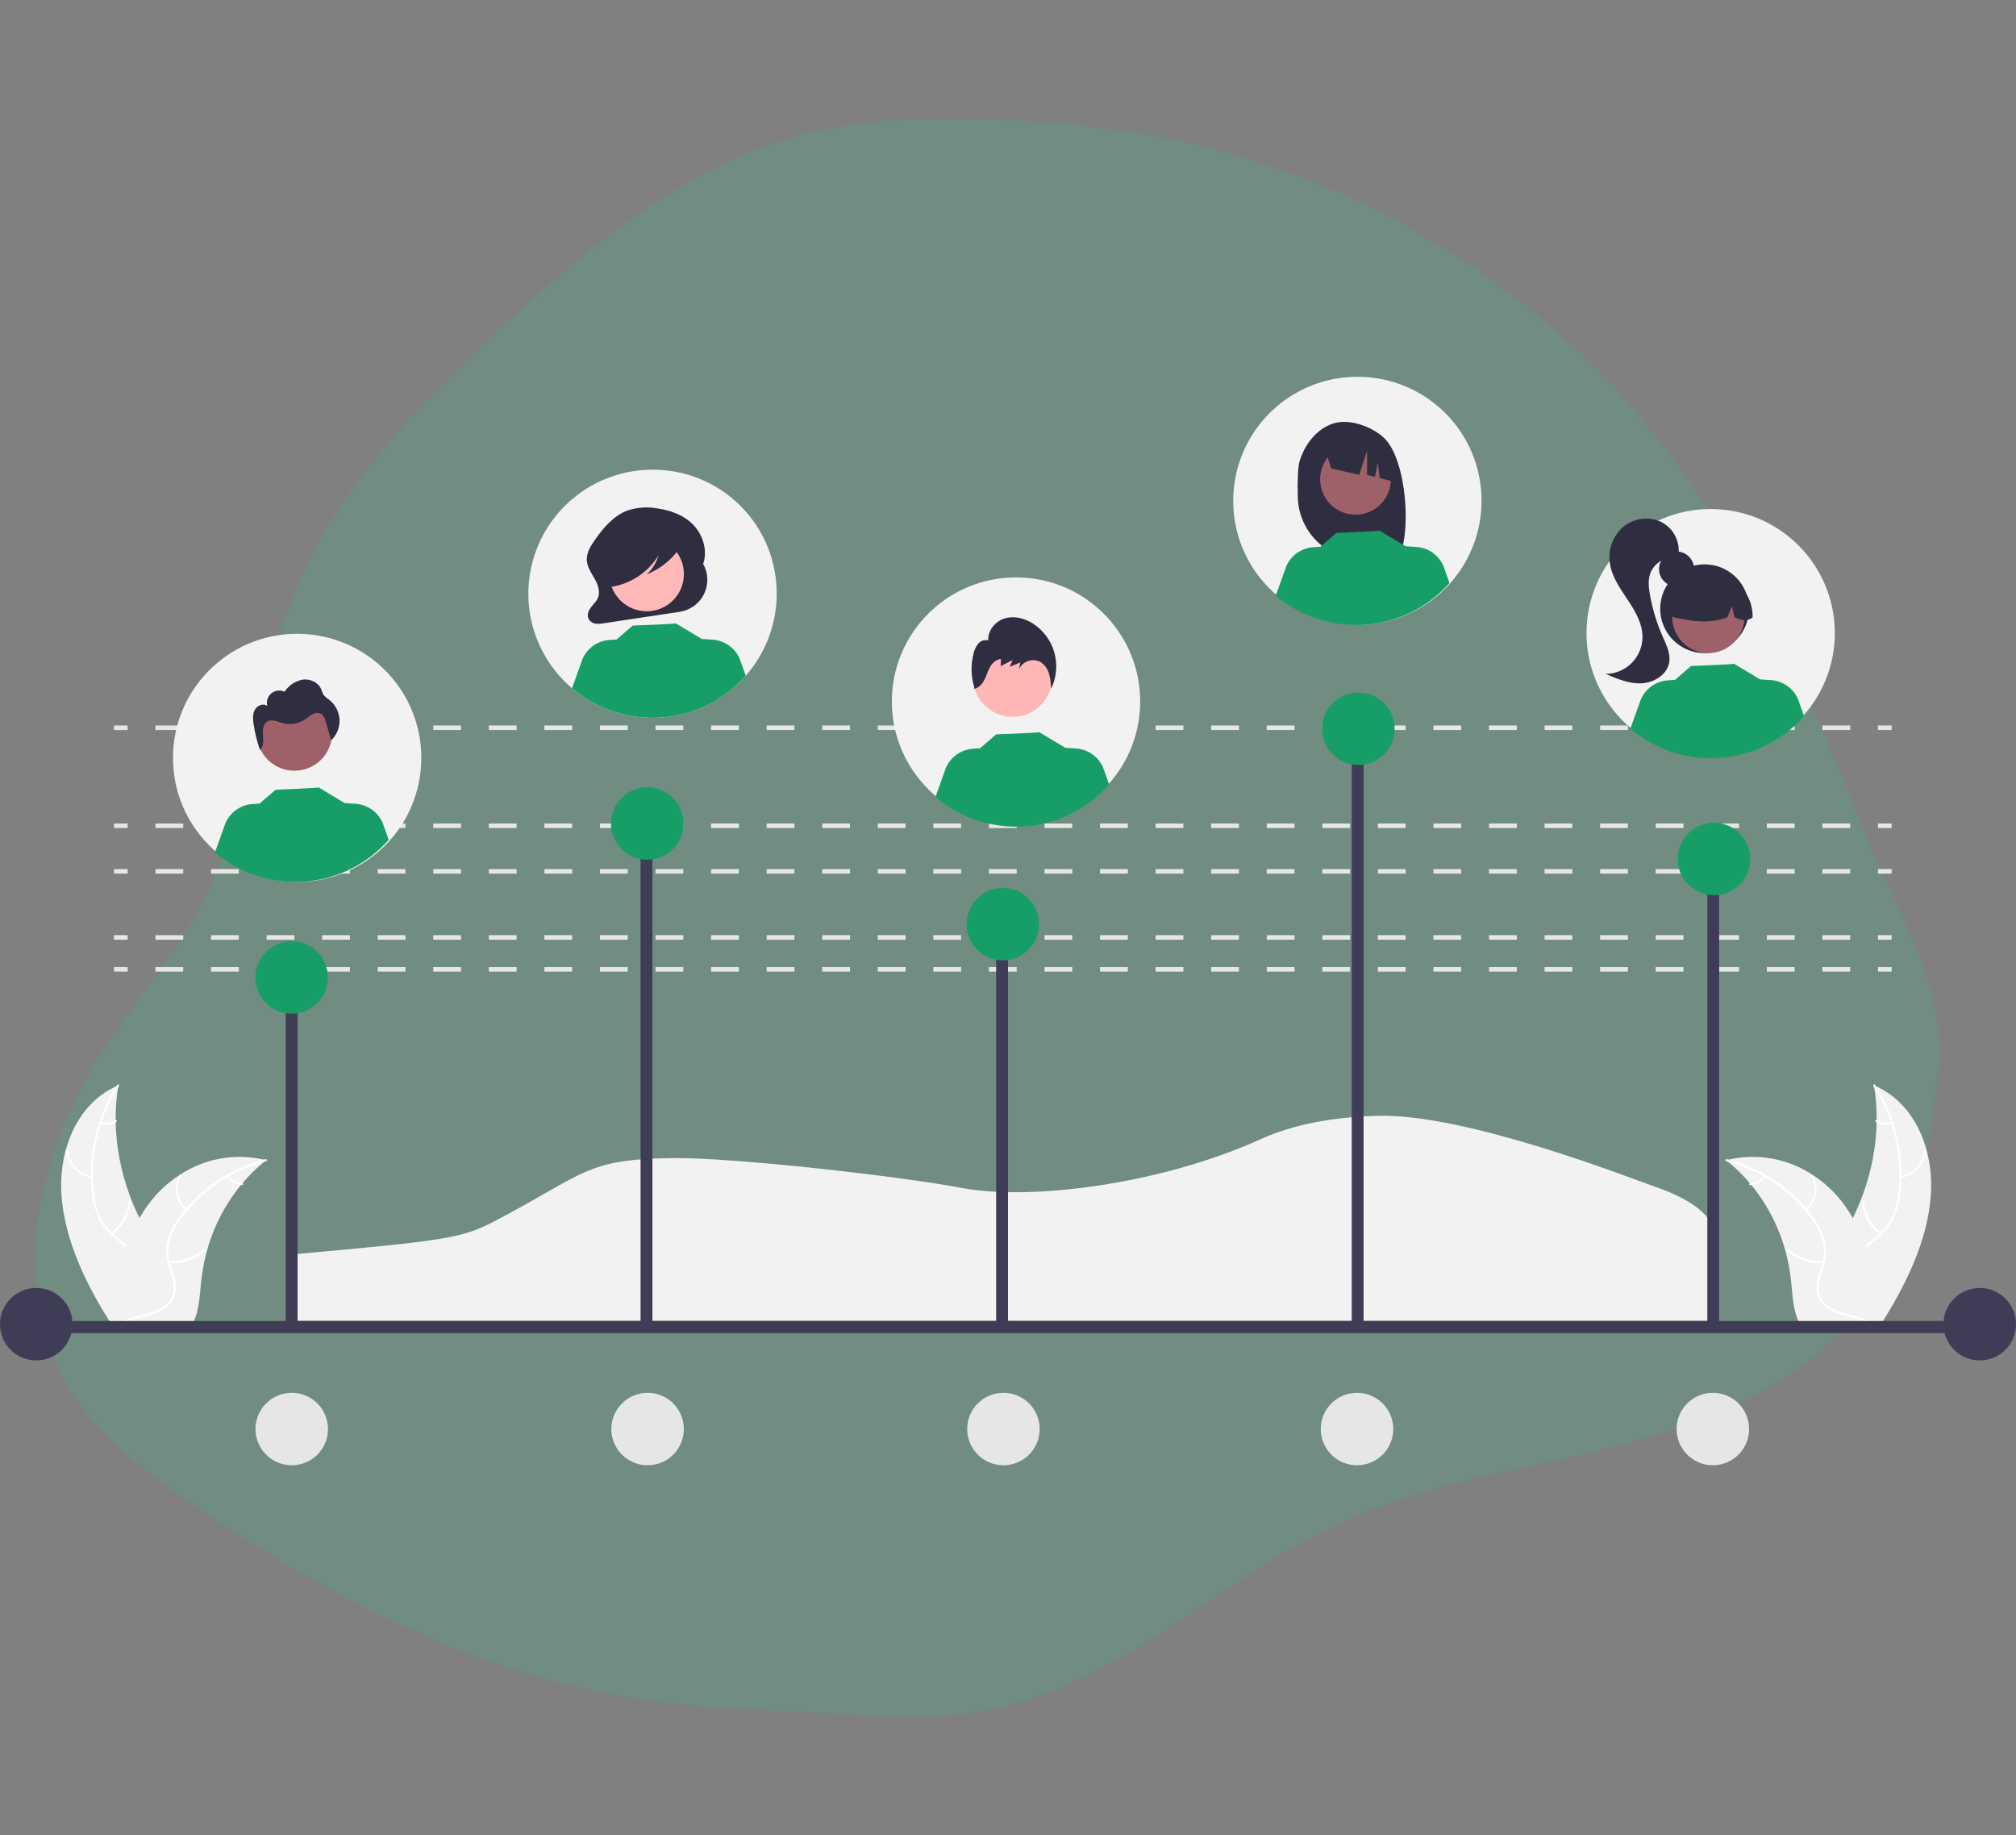 <svg width="289" height="263" viewBox="0 0 289 263" fill="none" xmlns="http://www.w3.org/2000/svg">
<rect x="0" y="0" width="289" height="263" fill="#808080" stroke="none"/>
<path opacity="0.18" d="M132.127 17.04C127.194 17.119 122.278 17.678 117.446 18.701C99.327 22.754 84.354 35.228 70.786 47.962C59.437 58.611 48.268 70.124 42.364 84.566C36.717 98.419 36.358 114.109 29.823 127.607C25.689 136.164 19.317 143.365 14.25 151.408C5.699 165.001 1.316 182.997 8.907 197.196C13.227 205.267 20.801 211.015 28.363 216.13C47.718 229.237 69.078 240.197 92.158 243.616C100.968 244.922 109.901 245.126 118.8 245.555C126.48 245.939 134.245 246.516 141.796 245.075C160.684 241.463 174.994 226.095 192.5 218.103C204.95 212.417 218.771 210.602 231.997 207.194C245.222 203.78 258.745 198.241 267.06 187.304C274.482 177.543 276.561 165.137 277.853 153.228C279.1 141.759 272.117 131.02 267.847 120.474C258.616 97.679 248.97 74.612 232.12 56.294C214.889 37.664 192.293 24.924 167.505 19.854C158.235 18.08 148.824 17.136 139.391 17.04C136.975 16.994 134.548 16.977 132.127 17.045V17.04Z" fill="#30C285"/>
<g clip-path="url(#clip0_86_194)">
<path d="M41.706 189.301H245.754V177.013C245.754 174.446 242.658 171.92 237.261 170.082L237.205 170.063C233.561 168.778 210.263 159.637 197.661 159.914C191.005 160.059 185.305 161.187 180.723 163.264C166.457 169.733 147.719 172.123 137.818 170.246C129.093 168.591 105.141 165.854 96.29 165.978C83.895 166.148 83.859 168.217 71.136 174.893C66.277 177.441 64.459 177.76 41.706 179.793V189.301Z" fill="#F2F2F2"/>
<path d="M8.81 171.239C8.366 164.646 11.168 157.987 16.973 155.54C15.799 162.332 17.245 169.88 20.973 176.423C22.425 178.972 24.29 181.693 23.893 184.356C23.646 186.013 22.518 187.328 21.139 188.184C19.76 189.041 18.136 189.498 16.53 189.947L16.253 190.238C12.439 184.336 9.255 177.831 8.81 171.239Z" fill="#F2F2F2"/>
<path d="M17.058 155.661C14.179 160.088 12.9 165.366 13.433 170.619C13.521 171.818 13.79 172.998 14.23 174.118C14.713 175.239 15.452 176.232 16.389 177.016C17.256 177.77 18.219 178.454 18.913 179.38C19.256 179.832 19.504 180.348 19.642 180.898C19.781 181.448 19.807 182.02 19.719 182.58C19.516 183.907 18.829 185.016 18.114 186.071C17.321 187.242 16.477 188.444 16.333 189.951C16.316 190.134 16.023 190.056 16.041 189.874C16.291 187.252 18.505 185.657 19.249 183.269C19.451 182.692 19.52 182.077 19.451 181.47C19.381 180.862 19.175 180.278 18.848 179.762C18.2 178.782 17.209 178.076 16.325 177.319C15.399 176.564 14.647 175.619 14.117 174.549C13.623 173.449 13.309 172.275 13.189 171.075C12.889 168.486 13.012 165.866 13.553 163.317C14.132 160.511 15.243 157.841 16.825 155.452C16.922 155.307 17.154 155.516 17.058 155.661Z" fill="white"/>
<path d="M13.173 168.853C12.218 168.667 11.345 168.187 10.676 167.482C10.007 166.776 9.574 165.88 9.438 164.917C9.417 164.73 9.709 164.729 9.73 164.917C9.855 165.813 10.258 166.648 10.882 167.304C11.507 167.96 12.321 168.403 13.211 168.572C13.23 168.575 13.248 168.581 13.264 168.59C13.281 168.599 13.295 168.612 13.306 168.626C13.318 168.641 13.326 168.658 13.331 168.676C13.336 168.695 13.337 168.713 13.335 168.732C13.332 168.751 13.326 168.769 13.317 168.785C13.307 168.801 13.295 168.815 13.28 168.827C13.264 168.838 13.247 168.846 13.229 168.851C13.211 168.855 13.192 168.856 13.173 168.853Z" fill="white"/>
<path d="M15.906 176.683C16.619 176.153 17.211 175.478 17.643 174.702C18.076 173.927 18.339 173.069 18.416 172.184C18.434 172.002 18.726 172.079 18.708 172.261C18.626 173.182 18.35 174.074 17.898 174.88C17.447 175.686 16.829 176.387 16.086 176.937C15.944 177.04 15.765 176.787 15.906 176.683Z" fill="white"/>
<path d="M14.473 160.727C14.806 160.87 15.17 160.925 15.531 160.888C15.891 160.851 16.236 160.723 16.533 160.515C16.674 160.409 16.853 160.663 16.713 160.768C16.384 160.996 16.003 161.138 15.605 161.179C15.207 161.221 14.804 161.162 14.435 161.008C14.397 160.996 14.363 160.973 14.34 160.94C14.317 160.908 14.306 160.868 14.308 160.829C14.31 160.81 14.317 160.793 14.327 160.777C14.338 160.762 14.351 160.749 14.367 160.739C14.382 160.73 14.4 160.723 14.418 160.721C14.437 160.719 14.455 160.721 14.473 160.727Z" fill="white"/>
<path d="M38.153 166.281C38.067 166.35 37.982 166.419 37.897 166.49C36.755 167.42 35.704 168.455 34.755 169.58C34.68 169.666 34.606 169.754 34.534 169.842C32.265 172.616 30.604 175.835 29.659 179.291C29.271 180.7 28.999 182.138 28.845 183.592C28.629 185.619 28.562 187.856 27.69 189.549C27.602 189.727 27.501 189.897 27.389 190.061L16.685 190.603C16.658 190.592 16.632 190.584 16.605 190.573L16.181 190.614C16.184 190.537 16.189 190.457 16.191 190.38C16.192 190.336 16.196 190.291 16.197 190.246C16.199 190.216 16.201 190.186 16.201 190.159C16.201 190.149 16.202 190.139 16.203 190.132C16.202 190.105 16.205 190.08 16.205 190.055C16.229 189.61 16.254 189.165 16.285 188.719C16.284 188.717 16.284 188.717 16.286 188.714C16.47 185.365 17.079 182.054 18.098 178.858C18.129 178.765 18.16 178.669 18.196 178.575C18.671 177.19 19.273 175.852 19.992 174.576C20.386 173.886 20.819 173.219 21.289 172.579C22.507 170.93 24.014 169.514 25.736 168.401C27.494 167.231 29.473 166.432 31.551 166.054C33.629 165.675 35.763 165.724 37.821 166.199C37.932 166.225 38.041 166.252 38.153 166.281Z" fill="#F2F2F2"/>
<path d="M38.155 166.419C33.137 167.679 28.738 170.693 25.754 174.915C25.099 175.814 24.609 176.822 24.307 177.892C24.044 179.004 24.087 180.167 24.431 181.258C24.733 182.317 25.163 183.384 25.207 184.462C25.231 184.99 25.13 185.516 24.911 185.997C24.693 186.478 24.363 186.901 23.95 187.231C22.955 188.056 21.666 188.434 20.387 188.757C18.966 189.117 17.481 189.467 16.427 190.456C16.299 190.576 16.089 190.345 16.216 190.225C18.05 188.504 20.986 188.697 23.111 187.44C24.103 186.853 24.879 185.94 24.914 184.696C24.945 183.607 24.503 182.507 24.188 181.436C23.837 180.371 23.753 179.237 23.942 178.132C24.184 177.045 24.631 176.014 25.259 175.094C26.621 173.029 28.347 171.227 30.351 169.776C32.672 168.082 35.294 166.845 38.077 166.13C38.252 166.084 38.329 166.374 38.155 166.419Z" fill="white"/>
<path d="M26.61 173.499C25.123 172.094 24.751 169.93 25.732 168.445C25.829 168.298 26.087 168.474 25.99 168.62C25.071 170.012 25.426 172.008 26.817 173.322C26.963 173.46 26.756 173.637 26.61 173.499Z" fill="white"/>
<path d="M24.209 180.73C25.112 180.799 26.019 180.683 26.875 180.39C27.732 180.098 28.52 179.634 29.192 179.028C29.32 178.909 29.531 179.14 29.403 179.259C28.702 179.888 27.881 180.369 26.988 180.671C26.096 180.974 25.151 181.092 24.212 181.019C24.023 181.008 24.021 180.719 24.209 180.73Z" fill="white"/>
<path d="M32.756 168.481C32.981 168.794 33.272 169.054 33.609 169.242C33.946 169.43 34.321 169.541 34.706 169.568C34.895 169.577 34.897 169.866 34.709 169.857C34.283 169.826 33.87 169.702 33.497 169.495C33.124 169.288 32.801 169.003 32.55 168.658C32.523 168.631 32.508 168.595 32.507 168.557C32.507 168.519 32.521 168.482 32.547 168.454C32.579 168.431 32.618 168.421 32.657 168.426C32.696 168.431 32.731 168.451 32.756 168.481Z" fill="white"/>
<path d="M276.793 171.239C277.237 164.646 274.436 157.987 268.631 155.54C269.804 162.332 268.358 169.88 264.63 176.423C263.178 178.972 261.313 181.693 261.71 184.356C261.957 186.013 263.085 187.328 264.464 188.184C265.843 189.041 267.468 189.498 269.073 189.947L269.35 190.238C273.164 184.336 276.349 177.831 276.793 171.239Z" fill="#F2F2F2"/>
<path d="M268.545 155.661C271.424 160.088 272.703 165.366 272.171 170.619C272.083 171.818 271.814 172.998 271.373 174.118C270.891 175.239 270.151 176.232 269.214 177.016C268.347 177.77 267.385 178.454 266.69 179.38C266.347 179.832 266.099 180.348 265.961 180.898C265.822 181.448 265.796 182.02 265.884 182.58C266.087 183.907 266.775 185.016 267.489 186.071C268.282 187.242 269.126 188.444 269.27 189.951C269.288 190.134 269.58 190.056 269.563 189.874C269.312 187.252 267.099 185.657 266.354 183.269C266.152 182.692 266.083 182.077 266.153 181.47C266.222 180.862 266.428 180.278 266.756 179.762C267.403 178.782 268.395 178.076 269.278 177.319C270.204 176.564 270.957 175.619 271.486 174.549C271.98 173.449 272.294 172.275 272.414 171.075C272.714 168.486 272.591 165.866 272.05 163.317C271.471 160.511 270.36 157.841 268.778 155.452C268.681 155.307 268.449 155.516 268.545 155.661Z" fill="white"/>
<path d="M272.43 168.853C273.385 168.667 274.258 168.187 274.927 167.482C275.597 166.776 276.029 165.88 276.165 164.917C276.186 164.73 275.894 164.729 275.873 164.917C275.748 165.813 275.345 166.648 274.721 167.304C274.096 167.96 273.282 168.403 272.392 168.572C272.373 168.575 272.355 168.581 272.339 168.59C272.323 168.599 272.308 168.612 272.297 168.626C272.285 168.641 272.277 168.658 272.272 168.676C272.267 168.695 272.266 168.713 272.268 168.732C272.271 168.751 272.277 168.769 272.286 168.785C272.296 168.801 272.309 168.815 272.324 168.827C272.339 168.838 272.356 168.846 272.374 168.851C272.392 168.855 272.411 168.856 272.43 168.853Z" fill="white"/>
<path d="M269.697 176.683C268.985 176.153 268.393 175.478 267.96 174.702C267.528 173.927 267.264 173.069 267.188 172.184C267.17 172.002 266.877 172.079 266.896 172.261C266.977 173.182 267.253 174.074 267.705 174.88C268.157 175.686 268.775 176.387 269.517 176.937C269.659 177.04 269.839 176.787 269.697 176.683Z" fill="white"/>
<path d="M271.13 160.727C270.797 160.87 270.433 160.925 270.073 160.888C269.712 160.851 269.367 160.723 269.07 160.515C268.93 160.409 268.751 160.663 268.89 160.768C269.219 160.996 269.6 161.138 269.998 161.179C270.397 161.221 270.799 161.162 271.168 161.008C271.207 160.996 271.24 160.973 271.263 160.94C271.286 160.908 271.298 160.868 271.295 160.829C271.293 160.81 271.286 160.793 271.276 160.777C271.266 160.762 271.252 160.749 271.237 160.739C271.221 160.73 271.203 160.723 271.185 160.721C271.167 160.719 271.148 160.721 271.13 160.727Z" fill="white"/>
<path d="M247.451 166.281C247.536 166.35 247.622 166.418 247.707 166.49C248.848 167.42 249.9 168.454 250.848 169.58C250.923 169.665 250.997 169.753 251.069 169.841C253.338 172.615 254.999 175.835 255.945 179.29C256.332 180.7 256.604 182.138 256.758 183.591C256.974 185.618 257.041 187.856 257.913 189.549C258.001 189.726 258.102 189.897 258.215 190.06L268.918 190.603C268.945 190.592 268.971 190.583 268.998 190.572L269.422 190.613C269.419 190.536 269.415 190.457 269.412 190.38C269.411 190.335 269.407 190.29 269.406 190.246C269.404 190.216 269.402 190.186 269.403 190.159C269.402 190.149 269.402 190.139 269.401 190.131C269.401 190.104 269.398 190.079 269.398 190.054C269.375 189.609 269.349 189.164 269.318 188.719C269.319 188.716 269.319 188.716 269.317 188.714C269.133 185.365 268.524 182.053 267.506 178.857C267.474 178.764 267.443 178.668 267.407 178.575C266.932 177.19 266.331 175.851 265.611 174.576C265.217 173.886 264.784 173.219 264.314 172.578C263.096 170.929 261.589 169.514 259.867 168.401C258.109 167.231 256.13 166.432 254.052 166.053C251.974 165.675 249.84 165.724 247.782 166.198C247.671 166.225 247.562 166.252 247.451 166.281Z" fill="#F2F2F2"/>
<path d="M247.449 166.419C252.466 167.679 256.865 170.693 259.849 174.915C260.504 175.814 260.994 176.822 261.296 177.892C261.559 179.004 261.516 180.167 261.172 181.258C260.87 182.317 260.44 183.384 260.397 184.462C260.372 184.99 260.474 185.516 260.692 185.997C260.91 186.478 261.24 186.901 261.653 187.231C262.648 188.056 263.937 188.434 265.217 188.757C266.637 189.117 268.122 189.467 269.176 190.456C269.304 190.576 269.514 190.345 269.387 190.225C267.553 188.504 264.617 188.697 262.492 187.44C261.5 186.853 260.725 185.94 260.689 184.696C260.658 183.607 261.1 182.507 261.415 181.436C261.766 180.371 261.85 179.237 261.661 178.132C261.419 177.045 260.972 176.014 260.344 175.094C258.982 173.029 257.257 171.227 255.252 169.776C252.931 168.082 250.31 166.845 247.526 166.13C247.351 166.084 247.275 166.374 247.449 166.419Z" fill="white"/>
<path d="M258.993 173.499C260.48 172.094 260.852 169.93 259.871 168.445C259.774 168.298 259.516 168.474 259.613 168.62C260.532 170.012 260.177 172.008 258.787 173.322C258.64 173.46 258.847 173.637 258.993 173.499Z" fill="white"/>
<path d="M261.394 180.73C260.492 180.799 259.584 180.683 258.728 180.39C257.871 180.098 257.083 179.634 256.411 179.028C256.283 178.909 256.072 179.14 256.201 179.259C256.901 179.888 257.723 180.369 258.615 180.671C259.507 180.974 260.452 181.092 261.391 181.019C261.581 181.008 261.583 180.719 261.394 180.73Z" fill="white"/>
<path d="M252.847 168.481C252.622 168.794 252.331 169.054 251.994 169.242C251.657 169.43 251.283 169.541 250.897 169.568C250.708 169.577 250.706 169.866 250.894 169.857C251.32 169.826 251.733 169.702 252.106 169.495C252.479 169.288 252.802 169.003 253.054 168.658C253.08 168.631 253.095 168.595 253.096 168.557C253.096 168.519 253.082 168.482 253.056 168.454C253.024 168.431 252.985 168.421 252.946 168.426C252.908 168.431 252.872 168.451 252.847 168.481Z" fill="white"/>
<path d="M18.3 138.602H16.338V139.255H18.3V138.602Z" fill="#E6E6E6"/>
<path d="M265.229 139.255H261.246V138.602H265.229V139.255ZM257.264 139.255H253.281V138.602H257.264V139.255ZM249.298 139.255H245.316V138.602H249.298V139.255ZM241.333 139.255H237.35V138.602H241.333V139.255ZM233.367 139.255H229.385V138.602H233.367V139.255ZM225.402 139.255H221.419V138.602H225.402V139.255ZM217.436 139.255H213.454V138.602H217.436V139.255ZM209.471 139.255H205.488V138.602H209.471L209.471 139.255ZM201.505 139.255H197.523V138.602H201.505V139.255ZM193.54 139.255H189.557V138.602H193.54V139.255ZM185.575 139.255H181.592V138.602H185.575V139.255ZM177.609 139.255H173.626V138.602H177.609V139.255ZM169.644 139.255H165.661V138.602H169.644V139.255ZM161.678 139.255H157.696V138.602H161.678V139.255ZM153.713 139.255H149.73V138.602H153.713V139.255ZM145.747 139.255H141.765V138.602H145.747V139.255ZM137.782 139.255H133.799V138.602H137.782V139.255ZM129.816 139.255H125.834V138.602H129.816V139.255ZM121.851 139.255H117.868V138.602H121.851V139.255ZM113.886 139.255H109.903V138.602H113.886V139.255ZM105.92 139.255H101.937V138.602H105.92V139.255ZM97.954 139.255H93.972V138.602H97.954V139.255ZM89.989 139.255H86.006V138.602H89.989V139.255ZM82.024 139.255H78.041V138.602H82.024L82.024 139.255ZM74.058 139.255H70.076V138.602H74.058V139.255ZM66.093 139.255H62.11V138.602H66.093V139.255ZM58.127 139.255H54.145V138.602H58.127V139.255ZM50.162 139.255H46.179V138.602H50.162V139.255ZM42.196 139.255H38.214V138.602H42.196V139.255ZM34.231 139.255H30.248V138.602H34.231V139.255ZM26.265 139.255H22.283V138.602H26.265V139.255Z" fill="#E6E6E6"/>
<path d="M271.174 138.602H269.212V139.255H271.174V138.602Z" fill="#E6E6E6"/>
<path d="M18.3 134.028H16.338V134.682H18.3V134.028Z" fill="#E6E6E6"/>
<path d="M265.229 134.682H261.246V134.028H265.229V134.682ZM257.264 134.682H253.281V134.028H257.264V134.682ZM249.298 134.682H245.316V134.028H249.298V134.682ZM241.333 134.682H237.35V134.028H241.333V134.682ZM233.367 134.682H229.385V134.028H233.367V134.682ZM225.402 134.682H221.419V134.028H225.402V134.682ZM217.436 134.682H213.454V134.028H217.436V134.682ZM209.471 134.682H205.488V134.028H209.471L209.471 134.682ZM201.505 134.682H197.523V134.028H201.505V134.682ZM193.54 134.682H189.557V134.028H193.54V134.682ZM185.575 134.682H181.592V134.028H185.575V134.682ZM177.609 134.682H173.626V134.028H177.609V134.682ZM169.644 134.682H165.661V134.028H169.644V134.682ZM161.678 134.682H157.696V134.028H161.678V134.682ZM153.713 134.682H149.73V134.028H153.713V134.682ZM145.747 134.682H141.765V134.028H145.747V134.682ZM137.782 134.682H133.799V134.028H137.782V134.682ZM129.816 134.682H125.834V134.028H129.816V134.682ZM121.851 134.682H117.868V134.028H121.851V134.682ZM113.886 134.682H109.903V134.028H113.886V134.682ZM105.92 134.682H101.937V134.028H105.92V134.682ZM97.954 134.682H93.972V134.028H97.954V134.682ZM89.989 134.682H86.006V134.028H89.989V134.682ZM82.024 134.682H78.041V134.028H82.024L82.024 134.682ZM74.058 134.682H70.076V134.028H74.058V134.682ZM66.093 134.682H62.11V134.028H66.093V134.682ZM58.127 134.682H54.145V134.028H58.127V134.682ZM50.162 134.682H46.179V134.028H50.162V134.682ZM42.196 134.682H38.214V134.028H42.196V134.682ZM34.231 134.682H30.248V134.028H34.231V134.682ZM26.265 134.682H22.283V134.028H26.265V134.682Z" fill="#E6E6E6"/>
<path d="M271.174 134.028H269.212V134.682H271.174V134.028Z" fill="#E6E6E6"/>
<path d="M18.3 124.555H16.338V125.208H18.3V124.555Z" fill="#E6E6E6"/>
<path d="M265.229 125.208H261.246V124.555H265.229V125.208ZM257.264 125.208H253.281V124.555H257.264V125.208ZM249.298 125.208H245.316V124.555H249.298V125.208ZM241.333 125.208H237.35V124.555H241.333V125.208ZM233.367 125.208H229.385V124.555H233.367V125.208ZM225.402 125.208H221.419V124.555H225.402V125.208ZM217.436 125.208H213.454V124.555H217.436V125.208ZM209.471 125.208H205.488V124.555H209.471L209.471 125.208ZM201.505 125.208H197.523V124.555H201.505V125.208ZM193.54 125.208H189.557V124.555H193.54V125.208ZM185.575 125.208H181.592V124.555H185.575V125.208ZM177.609 125.208H173.626V124.555H177.609V125.208ZM169.644 125.208H165.661V124.555H169.644V125.208ZM161.678 125.208H157.696V124.555H161.678V125.208ZM153.713 125.208H149.73V124.555H153.713V125.208ZM145.747 125.208H141.765V124.555H145.747V125.208ZM137.782 125.208H133.799V124.555H137.782V125.208ZM129.816 125.208H125.834V124.555H129.816V125.208ZM121.851 125.208H117.868V124.555H121.851V125.208ZM113.886 125.208H109.903V124.555H113.886V125.208ZM105.92 125.208H101.937V124.555H105.92V125.208ZM97.954 125.208H93.972V124.555H97.954V125.208ZM89.989 125.208H86.006V124.555H89.989V125.208ZM82.024 125.208H78.041V124.555H82.024L82.024 125.208ZM74.058 125.208H70.076V124.555H74.058V125.208ZM66.093 125.208H62.11V124.555H66.093V125.208ZM58.127 125.208H54.145V124.555H58.127V125.208ZM50.162 125.208H46.179V124.555H50.162V125.208ZM42.196 125.208H38.214V124.555H42.196V125.208ZM34.231 125.208H30.248V124.555H34.231V125.208ZM26.265 125.208H22.283V124.555H26.265V125.208Z" fill="#E6E6E6"/>
<path d="M271.174 124.555H269.212V125.208H271.174V124.555Z" fill="#E6E6E6"/>
<path d="M18.3 118.021H16.338V118.675H18.3V118.021Z" fill="#E6E6E6"/>
<path d="M265.229 118.675H261.246V118.021H265.229V118.675ZM257.264 118.675H253.281V118.021H257.264V118.675ZM249.298 118.675H245.316V118.021H249.298V118.675ZM241.333 118.675H237.35V118.021H241.333V118.675ZM233.367 118.675H229.385V118.021H233.367V118.675ZM225.402 118.675H221.419V118.021H225.402V118.675ZM217.436 118.675H213.454V118.021H217.436V118.675ZM209.471 118.675H205.488V118.021H209.471L209.471 118.675ZM201.505 118.675H197.523V118.021H201.505V118.675ZM193.54 118.675H189.557V118.021H193.54V118.675ZM185.575 118.675H181.592V118.021H185.575V118.675ZM177.609 118.675H173.626V118.021H177.609V118.675ZM169.644 118.675H165.661V118.021H169.644V118.675ZM161.678 118.675H157.696V118.021H161.678V118.675ZM153.713 118.675H149.73V118.021H153.713V118.675ZM145.747 118.675H141.765V118.021H145.747V118.675ZM137.782 118.675H133.799V118.021H137.782V118.675ZM129.816 118.675H125.834V118.021H129.816V118.675ZM121.851 118.675H117.868V118.021H121.851V118.675ZM113.886 118.675H109.903V118.021H113.886V118.675ZM105.92 118.675H101.937V118.021H105.92V118.675ZM97.954 118.675H93.972V118.021H97.954V118.675ZM89.989 118.675H86.006V118.021H89.989V118.675ZM82.024 118.675H78.041V118.021H82.024L82.024 118.675ZM74.058 118.675H70.076V118.021H74.058V118.675ZM66.093 118.675H62.11V118.021H66.093V118.675ZM58.127 118.675H54.145V118.021H58.127V118.675ZM50.162 118.675H46.179V118.021H50.162V118.675ZM42.196 118.675H38.214V118.021H42.196V118.675ZM34.231 118.675H30.248V118.021H34.231V118.675ZM26.265 118.675H22.283V118.021H26.265V118.675Z" fill="#E6E6E6"/>
<path d="M271.174 118.021H269.212V118.675H271.174V118.021Z" fill="#E6E6E6"/>
<path d="M18.3 103.975H16.338V104.628H18.3V103.975Z" fill="#E6E6E6"/>
<path d="M265.229 104.628H261.246V103.975H265.229V104.628ZM257.264 104.628H253.281V103.975H257.264V104.628ZM249.298 104.628H245.316V103.975H249.298V104.628ZM241.333 104.628H237.35V103.975H241.333V104.628ZM233.367 104.628H229.385V103.975H233.367V104.628ZM225.402 104.628H221.419V103.975H225.402V104.628ZM217.436 104.628H213.454V103.975H217.436V104.628ZM209.471 104.628H205.488V103.975H209.471L209.471 104.628ZM201.505 104.628H197.523V103.975H201.505V104.628ZM193.54 104.628H189.557V103.975H193.54V104.628ZM185.575 104.628H181.592V103.975H185.575V104.628ZM177.609 104.628H173.626V103.975H177.609V104.628ZM169.644 104.628H165.661V103.975H169.644V104.628ZM161.678 104.628H157.696V103.975H161.678V104.628ZM153.713 104.628H149.73V103.975H153.713V104.628ZM145.747 104.628H141.765V103.975H145.747V104.628ZM137.782 104.628H133.799V103.975H137.782V104.628ZM129.816 104.628H125.834V103.975H129.816V104.628ZM121.851 104.628H117.868V103.975H121.851V104.628ZM113.886 104.628H109.903V103.975H113.886V104.628ZM105.92 104.628H101.937V103.975H105.92V104.628ZM97.954 104.628H93.972V103.975H97.954V104.628ZM89.989 104.628H86.006V103.975H89.989V104.628ZM82.024 104.628H78.041V103.975H82.024L82.024 104.628ZM74.058 104.628H70.076V103.975H74.058V104.628ZM66.093 104.628H62.11V103.975H66.093V104.628ZM58.127 104.628H54.145V103.975H58.127V104.628ZM50.162 104.628H46.179V103.975H50.162V104.628ZM42.196 104.628H38.214V103.975H42.196V104.628ZM34.231 104.628H30.248V103.975H34.231V104.628ZM26.265 104.628H22.283V103.975H26.265V104.628Z" fill="#E6E6E6"/>
<path d="M271.174 103.975H269.212V104.628H271.174V103.975Z" fill="#E6E6E6"/>
<path d="M111.34 85.098C111.34 88.615 110.296 92.052 108.34 94.977C106.384 97.901 103.604 100.18 100.351 101.526C97.099 102.872 93.52 103.224 90.067 102.538C86.614 101.852 83.442 100.158 80.953 97.671C78.464 95.184 76.768 92.016 76.082 88.567C75.395 85.117 75.747 81.542 77.094 78.293C78.442 75.043 80.723 72.266 83.65 70.312C86.578 68.359 90.019 67.316 93.54 67.316C95.88 67.305 98.199 67.758 100.364 68.648C102.528 69.538 104.494 70.847 106.149 72.501C107.804 74.154 109.115 76.118 110.006 78.28C110.897 80.442 111.35 82.76 111.34 85.098Z" fill="#F2F2F2"/>
<path d="M100.819 80.843L100.731 81.001C101.515 79.072 100.802 76.693 99.404 75.238C98.006 73.783 96.061 73.117 94.147 72.853C92.726 72.603 91.265 72.716 89.9 73.183C87.943 73.936 86.448 75.679 85.2 77.493C84.629 78.322 84.067 79.268 84.124 80.305C84.177 81.267 84.749 82.083 85.217 82.899C85.685 83.716 86.076 84.728 85.74 85.619C85.54 86.15 85.117 86.532 84.773 86.967C84.43 87.401 84.147 87.988 84.313 88.533C84.387 88.741 84.513 88.927 84.681 89.072C84.848 89.217 85.049 89.316 85.266 89.36C85.686 89.43 86.116 89.42 86.532 89.33L97.444 87.683C98.185 87.571 98.889 87.282 99.494 86.84C100.099 86.398 100.589 85.816 100.92 85.144C101.252 84.472 101.416 83.73 101.398 82.981C101.381 82.232 101.182 81.499 100.819 80.843Z" fill="#2F2E41"/>
<path d="M92.703 87.607C95.65 87.607 98.038 85.221 98.038 82.278C98.038 79.334 95.65 76.948 92.703 76.948C89.757 76.948 87.368 79.334 87.368 82.278C87.368 85.221 89.757 87.607 92.703 87.607Z" fill="#FFB9B9"/>
<path d="M106.905 96.838C103.822 100.344 99.482 102.497 94.822 102.833C90.163 103.17 85.558 101.662 82.002 98.636L83.529 94.38C83.874 93.624 84.418 92.977 85.104 92.506C85.789 92.036 86.59 91.761 87.42 91.711L88.391 91.651L90.707 89.656C90.707 89.656 96.948 89.433 96.855 89.327L100.635 91.598L100.632 91.582L102.118 91.673C102.948 91.723 103.749 91.998 104.435 92.469C105.12 92.939 105.665 93.587 106.009 94.343L106.905 96.838Z" fill="#179E66"/>
<path d="M97.763 77.332C97.626 76.604 96.883 76.271 96.246 76.109C94.4 75.639 92.479 75.534 90.592 75.799C89.216 75.995 87.808 76.427 86.81 77.5C86.005 78.403 85.549 79.564 85.523 80.773C85.483 81.495 85.644 82.215 85.99 82.852C86.145 83.148 86.374 83.399 86.655 83.58C86.936 83.761 87.26 83.865 87.594 83.884L87.658 84.106C89.039 83.884 90.355 83.366 91.517 82.589C92.68 81.811 93.66 80.792 94.391 79.601C94.097 80.65 93.512 81.594 92.703 82.325C94.511 81.602 96.083 80.392 97.244 78.829C97.561 78.409 97.868 77.885 97.763 77.332Z" fill="#2F2E41"/>
<path d="M245.227 108.516C255.058 108.516 263.027 100.555 263.027 90.734C263.027 80.913 255.058 72.952 245.227 72.952C235.397 72.952 227.427 80.913 227.427 90.734C227.427 100.555 235.397 108.516 245.227 108.516Z" fill="#F2F2F2"/>
<path d="M240.339 84.062C241.727 84.062 242.852 82.938 242.852 81.551C242.852 80.165 241.727 79.04 240.339 79.04C238.951 79.04 237.826 80.165 237.826 81.551C237.826 82.938 238.951 84.062 240.339 84.062Z" fill="#2F2E41"/>
<path d="M244.36 93.602C247.876 93.602 250.727 90.754 250.727 87.242C250.727 83.729 247.876 80.882 244.36 80.882C240.844 80.882 237.994 83.729 237.994 87.242C237.994 90.754 240.844 93.602 244.36 93.602Z" fill="#2F2E41"/>
<path d="M244.887 93.6C247.744 93.6 250.06 91.286 250.06 88.432C250.06 85.578 247.744 83.264 244.887 83.264C242.03 83.264 239.714 85.578 239.714 88.432C239.714 91.286 242.03 93.6 244.887 93.6Z" fill="#9E616A"/>
<path d="M248.4 83.164C247.494 82.612 246.455 82.313 245.394 82.299C244.332 82.285 243.286 82.556 242.365 83.084C241.445 83.612 240.683 84.378 240.159 85.3C239.636 86.223 239.371 87.27 239.391 88.33C242.027 88.991 244.796 89.497 247.608 88.488L248.271 86.865L248.663 88.49C249.519 88.839 250.377 89.135 251.236 88.486C251.271 87.429 251.027 86.381 250.53 85.447C250.032 84.513 249.298 83.725 248.4 83.164Z" fill="#2F2E41"/>
<path d="M237.999 74.736C237.117 74.36 236.147 74.238 235.199 74.384C234.251 74.529 233.362 74.938 232.634 75.562C231.922 76.204 231.38 77.011 231.056 77.913C230.733 78.815 230.637 79.783 230.779 80.731C231.064 82.658 232.237 84.318 233.318 85.939C234.399 87.561 235.455 89.337 235.454 91.286C235.453 92.689 234.895 94.035 233.903 95.028C232.91 96.02 231.564 96.58 230.159 96.582C231.808 97.291 233.529 98.014 235.321 97.93C237.114 97.846 238.994 96.695 239.286 94.926C239.497 93.651 238.871 92.408 238.349 91.226C237.498 89.3 236.883 87.278 236.518 85.205C236.343 84.216 236.23 83.175 236.553 82.224C236.81 81.519 237.287 80.915 237.914 80.501C238.541 80.088 239.284 79.886 240.034 79.927L240.626 79.394C240.728 78.441 240.529 77.48 240.059 76.645C239.588 75.811 238.868 75.143 237.999 74.736Z" fill="#2F2E41"/>
<path d="M258.62 102.632C255.537 106.137 251.197 108.29 246.537 108.627C241.878 108.963 237.273 107.456 233.717 104.43L235.244 100.174C235.589 99.418 236.133 98.77 236.819 98.3C237.504 97.83 238.305 97.555 239.135 97.504L240.106 97.445L242.422 95.449C242.422 95.449 248.663 95.227 248.57 95.12L252.35 97.391L252.347 97.376L253.833 97.467C254.663 97.517 255.464 97.792 256.15 98.262C256.835 98.732 257.38 99.38 257.725 100.136L258.62 102.632Z" fill="#179E66"/>
<path d="M212.383 71.814C212.376 75.331 211.326 78.767 209.365 81.687C207.404 84.608 204.62 86.882 201.365 88.222C198.11 89.563 194.531 89.908 191.079 89.216C187.627 88.524 184.459 86.825 181.974 84.334C179.489 81.842 177.799 78.671 177.118 75.22C176.438 71.77 176.797 68.195 178.15 64.948C179.503 61.701 181.789 58.928 184.72 56.979C187.65 55.031 191.094 53.994 194.614 54C196.953 53.998 199.27 54.458 201.431 55.353C203.592 56.249 205.554 57.562 207.205 59.217C208.856 60.872 210.164 62.837 211.052 64.999C211.941 67.161 212.393 69.477 212.383 71.814Z" fill="#F2F2F2"/>
<path d="M186.333 65.997C187.069 63.654 188.742 61.505 191.057 60.713C193.372 59.921 196.762 61.127 198.502 62.86C201.685 66.029 202.462 76.917 200.275 80.358C199.84 80.335 198.339 80.318 197.898 80.301L197.276 78.228V80.281C196.574 80.259 195.867 80.244 195.155 80.236C192.766 80.206 190.482 79.253 188.783 77.576C187.083 75.899 186.101 73.629 186.042 71.243C185.985 68.961 186.042 66.921 186.333 65.997Z" fill="#2F2E41"/>
<path d="M194.319 73.764C197.12 73.764 199.392 71.495 199.392 68.696C199.392 65.897 197.12 63.628 194.319 63.628C191.517 63.628 189.246 65.897 189.246 68.696C189.246 71.495 191.517 73.764 194.319 73.764Z" fill="#9E616A"/>
<path d="M189.941 64.246L195.782 61.324C196.976 61.861 198.004 62.708 198.76 63.777C199.516 64.845 199.972 66.096 200.081 67.4L200.227 69.142L197.781 68.52L197.513 66.293L197.098 68.347L195.969 68.06L195.98 64.601L194.85 68.057L190.819 67.132L189.941 64.246Z" fill="#2F2E41"/>
<path d="M207.792 83.549C204.708 87.055 200.368 89.208 195.708 89.544C191.049 89.881 186.444 88.373 182.888 85.347L184.415 81.091C184.76 80.335 185.304 79.688 185.99 79.217C186.675 78.747 187.476 78.472 188.306 78.422L189.278 78.362L191.594 76.367C191.594 76.367 197.834 76.144 197.741 76.038L201.521 78.309L201.518 78.293L203.004 78.384C203.834 78.434 204.635 78.709 205.321 79.179C206.006 79.65 206.551 80.298 206.896 81.054L207.792 83.549Z" fill="#179E66"/>
<path d="M145.649 118.316C155.479 118.316 163.449 110.355 163.449 100.534C163.449 90.713 155.479 82.752 145.649 82.752C135.818 82.752 127.849 90.713 127.849 100.534C127.849 110.355 135.818 118.316 145.649 118.316Z" fill="#F2F2F2"/>
<path d="M145.157 102.737C148.295 102.737 150.839 100.195 150.839 97.061C150.839 93.926 148.295 91.384 145.157 91.384C142.019 91.384 139.475 93.926 139.475 97.061C139.475 100.195 142.019 102.737 145.157 102.737Z" fill="#FFB6B6"/>
<path d="M159.003 112.432C155.919 115.937 151.579 118.09 146.92 118.427C142.26 118.763 137.656 117.255 134.099 114.229L135.626 109.974C135.971 109.218 136.515 108.57 137.201 108.1C137.887 107.629 138.687 107.354 139.517 107.304L140.489 107.245L142.805 105.249C142.805 105.249 149.045 105.027 148.952 104.92L152.732 107.191L152.729 107.176L154.215 107.266C155.045 107.317 155.846 107.591 156.532 108.062C157.217 108.532 157.762 109.18 158.107 109.936L159.003 112.432Z" fill="#179E66"/>
<path d="M151.15 93.54C150.67 91.824 149.579 90.341 148.082 89.371C146.889 88.609 145.401 88.219 144.049 88.623C142.698 89.025 141.579 90.35 141.667 91.782C141.417 91.716 141.153 91.722 140.906 91.798C140.659 91.874 140.438 92.018 140.268 92.214C139.929 92.614 139.693 93.091 139.581 93.603C139.148 95.207 139.176 96.902 139.664 98.492L139.637 98.72C140.297 98.611 140.797 98.046 141.108 97.444C141.419 96.841 141.598 96.173 141.935 95.586C142.272 94.999 142.832 94.475 143.499 94.456L143.44 95.476C144.015 95.18 144.589 94.885 145.164 94.589C145.027 94.915 144.891 95.242 144.754 95.569C145.256 95.359 145.757 95.15 146.259 94.94C146.203 95.254 146.147 95.568 146.091 95.882C146.222 95.609 146.408 95.366 146.636 95.168C146.864 94.969 147.131 94.818 147.419 94.725C147.707 94.632 148.011 94.598 148.313 94.626C148.614 94.654 148.907 94.742 149.174 94.886C149.774 95.29 150.206 95.897 150.39 96.596C150.572 97.293 150.67 98.009 150.681 98.729C151.457 97.112 151.623 95.27 151.15 93.54Z" fill="#2F2E41"/>
<path d="M42.598 126.4C52.429 126.4 60.398 118.439 60.398 108.618C60.398 98.797 52.429 90.836 42.598 90.836C32.768 90.836 24.798 98.797 24.798 108.618C24.798 118.439 32.768 126.4 42.598 126.4Z" fill="#F2F2F2"/>
<path d="M42.206 110.463C45.189 110.463 47.606 108.047 47.606 105.068C47.606 102.089 45.189 99.673 42.206 99.673C39.224 99.673 36.806 102.089 36.806 105.068C36.806 108.047 39.224 110.463 42.206 110.463Z" fill="#9E616A"/>
<path d="M55.723 120.359C52.639 123.864 48.299 126.017 43.64 126.354C38.981 126.69 34.376 125.183 30.82 122.157L32.346 117.901C32.691 117.145 33.236 116.497 33.922 116.027C34.607 115.557 35.408 115.282 36.238 115.231L37.209 115.172L39.525 113.176C39.525 113.176 45.766 112.954 45.673 112.847L49.453 115.119L49.45 115.103L50.936 115.194C51.766 115.244 52.567 115.519 53.252 115.989C53.938 116.459 54.482 117.107 54.827 117.863L55.723 120.359Z" fill="#179E66"/>
<path d="M37.3 107.562C37.289 107.533 37.279 107.503 37.269 107.473C37.248 107.491 37.228 107.51 37.206 107.527L37.3 107.562Z" fill="#2F2E41"/>
<path d="M48.675 103.149C48.648 102.601 48.504 102.066 48.254 101.578C48.004 101.09 47.654 100.66 47.225 100.318C46.885 100.105 46.584 99.834 46.338 99.517C46.219 99.274 46.119 99.023 46.037 98.766C45.622 97.78 44.441 97.256 43.381 97.406C42.854 97.505 42.353 97.711 41.907 98.009C41.461 98.307 41.08 98.692 40.786 99.14C40.482 98.994 40.142 98.939 39.807 98.98C39.472 99.021 39.156 99.157 38.896 99.373C38.636 99.588 38.444 99.873 38.341 100.194C38.238 100.515 38.23 100.859 38.317 101.185C37.768 100.743 36.88 101.097 36.538 101.712C36.195 102.327 36.249 103.08 36.351 103.777C36.536 105.036 36.843 106.274 37.269 107.473C37.803 107.003 37.771 106.147 37.705 105.423C37.637 104.671 37.678 103.753 38.336 103.382C38.972 103.024 39.744 103.417 40.445 103.621C40.999 103.778 41.581 103.813 42.15 103.723C42.719 103.634 43.262 103.422 43.741 103.103C44.086 102.829 44.448 102.577 44.825 102.348C45.016 102.236 45.232 102.175 45.453 102.171C45.674 102.167 45.892 102.221 46.086 102.326C46.394 102.591 46.6 102.953 46.671 103.353C46.941 104.267 47.211 105.181 47.481 106.096C47.877 105.717 48.188 105.258 48.394 104.75C48.6 104.242 48.696 103.696 48.675 103.149Z" fill="#2F2E41"/>
<path d="M42.657 140.085H40.958V189.838H42.657V140.085Z" fill="#3F3D56"/>
<path d="M93.527 116.849H91.828V189.838H93.527V116.849Z" fill="#3F3D56"/>
<path d="M144.501 132.126H142.802V189.838H144.501V132.126Z" fill="#3F3D56"/>
<path d="M195.475 104.119H193.776V189.838H195.475V104.119Z" fill="#3F3D56"/>
<path d="M246.449 123.639H244.75V189.838H246.449V123.639Z" fill="#3F3D56"/>
<path d="M92.782 123.212C95.653 123.212 97.98 120.887 97.98 118.019C97.98 115.151 95.653 112.827 92.782 112.827C89.911 112.827 87.584 115.151 87.584 118.019C87.584 120.887 89.911 123.212 92.782 123.212Z" fill="#179E66"/>
<path d="M194.73 109.633C197.601 109.633 199.928 107.308 199.928 104.44C199.928 101.572 197.601 99.248 194.73 99.248C191.859 99.248 189.532 101.572 189.532 104.44C189.532 107.308 191.859 109.633 194.73 109.633Z" fill="#179E66"/>
<path d="M143.756 137.64C146.627 137.64 148.954 135.315 148.954 132.447C148.954 129.579 146.627 127.254 143.756 127.254C140.885 127.254 138.558 129.579 138.558 132.447C138.558 135.315 140.885 137.64 143.756 137.64Z" fill="#179E66"/>
<path d="M41.808 145.278C44.679 145.278 47.006 142.954 47.006 140.086C47.006 137.218 44.679 134.893 41.808 134.893C38.937 134.893 36.61 137.218 36.61 140.086C36.61 142.954 38.937 145.278 41.808 145.278Z" fill="#179E66"/>
<path d="M245.704 128.304C248.575 128.304 250.902 125.979 250.902 123.112C250.902 120.244 248.575 117.919 245.704 117.919C242.833 117.919 240.506 120.244 240.506 123.112C240.506 125.979 242.833 128.304 245.704 128.304Z" fill="#179E66"/>
<path d="M282.166 189.325H6.212L4.48 190.191C4.48 190.42 4.571 190.64 4.733 190.803C4.896 190.965 5.116 191.056 5.346 191.056H282.166C282.396 191.056 282.616 190.965 282.778 190.803C282.941 190.64 283.032 190.42 283.032 190.191C283.032 189.961 282.941 189.741 282.778 189.579C282.616 189.416 282.396 189.325 282.166 189.325Z" fill="#3F3D56"/>
<path d="M5.198 194.973C8.069 194.973 10.396 192.648 10.396 189.781C10.396 186.913 8.069 184.588 5.198 184.588C2.327 184.588 0 186.913 0 189.781C0 192.648 2.327 194.973 5.198 194.973Z" fill="#3F3D56"/>
<path d="M41.822 210C44.693 210 47.02 207.675 47.02 204.807C47.02 201.94 44.693 199.615 41.822 199.615C38.951 199.615 36.624 201.94 36.624 204.807C36.624 207.675 38.951 210 41.822 210Z" fill="#E6E6E6"/>
<path d="M92.834 210C95.705 210 98.032 207.675 98.032 204.807C98.032 201.94 95.705 199.615 92.834 199.615C89.963 199.615 87.636 201.94 87.636 204.807C87.636 207.675 89.963 210 92.834 210Z" fill="#E6E6E6"/>
<path d="M143.846 210C146.717 210 149.044 207.675 149.044 204.807C149.044 201.94 146.717 199.615 143.846 199.615C140.975 199.615 138.648 201.94 138.648 204.807C138.648 207.675 140.975 210 143.846 210Z" fill="#E6E6E6"/>
<path d="M194.531 210C197.402 210 199.729 207.675 199.729 204.807C199.729 201.94 197.402 199.615 194.531 199.615C191.66 199.615 189.333 201.94 189.333 204.807C189.333 207.675 191.66 210 194.531 210Z" fill="#E6E6E6"/>
<path d="M245.543 210C248.414 210 250.741 207.675 250.741 204.807C250.741 201.94 248.414 199.615 245.543 199.615C242.672 199.615 240.345 201.94 240.345 204.807C240.345 207.675 242.672 210 245.543 210Z" fill="#E6E6E6"/>
<path d="M283.802 194.973C286.673 194.973 289 192.648 289 189.781C289 186.913 286.673 184.588 283.802 184.588C280.931 184.588 278.604 186.913 278.604 189.781C278.604 192.648 280.931 194.973 283.802 194.973Z" fill="#3F3D56"/>
</g>
<defs>
<clipPath id="clip0_86_194">
<rect width="289" height="156" fill="white" transform="translate(0 54)"/>
</clipPath>
</defs>
</svg>
